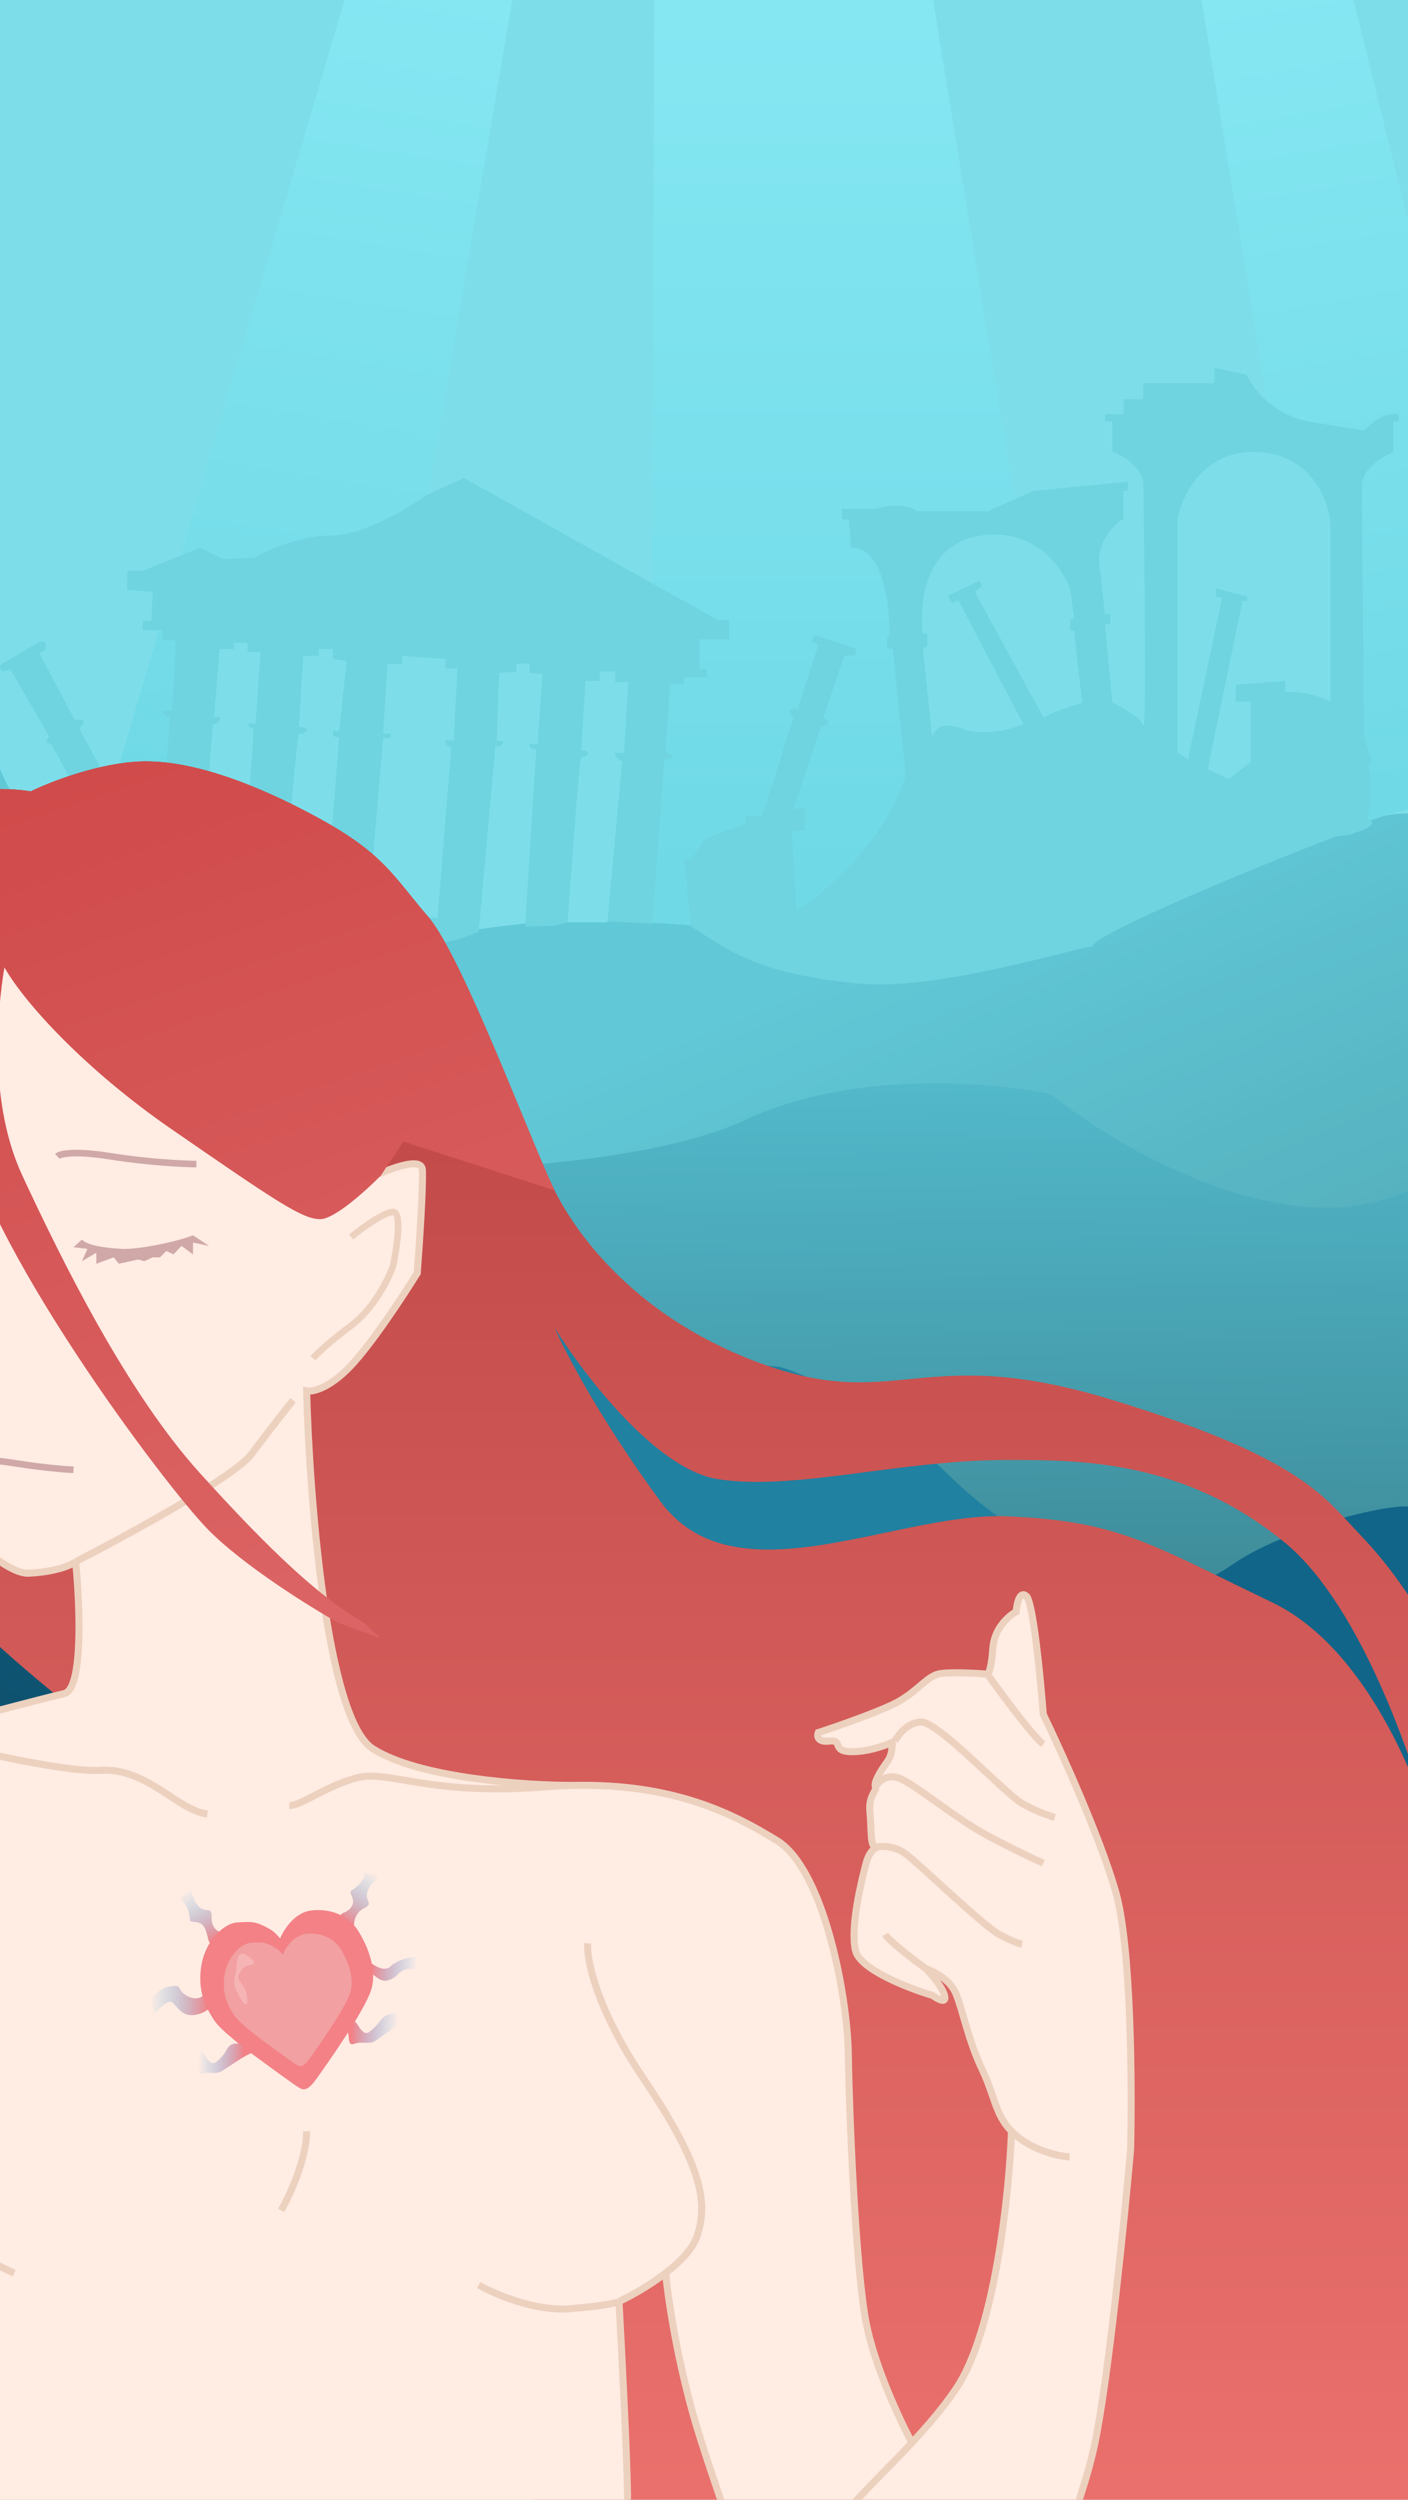 <svg width="320" height="568" viewBox="0 0 320 568" fill="none" xmlns="http://www.w3.org/2000/svg">
<rect x="0" y="0" width="320" height="568" fill="#808080" stroke="none"/>
<g clip-path="url(#clip0_84_957)">
<rect width="320" height="568" fill="white"/>
<path d="M69.165 421.311C47.792 431.673 13.605 427.564 0 423.991V444.089H320V419.078C318.925 418.562 317.908 418.137 316.947 417.793C309.106 414.984 296.57 417.345 288.505 415.261C273.618 411.414 252.769 410.524 234.508 422.651C208.861 439.682 167.421 433.916 149.907 428.904C131.899 422.055 90.538 410.949 69.165 421.311Z" fill="#02385A"/>
<path d="M69.165 421.311C47.792 431.673 13.605 427.564 0 423.991V444.089H320V419.078C318.925 418.562 317.908 418.137 316.947 417.793C309.106 414.984 296.57 417.345 288.505 415.261C273.618 411.414 252.769 410.524 234.508 422.651C208.861 439.682 167.421 433.916 149.907 428.904C131.899 422.055 90.538 410.949 69.165 421.311Z" fill="url(#paint0_linear_84_957)" fill-opacity="0.2"/>
<path d="M69.165 421.311C47.792 431.673 13.605 427.564 0 423.99V315.607C3.908 317.245 13.091 323.349 12.022 337.046C10.954 350.743 32.356 360.32 43.191 363.397C54.768 364.836 81.959 365.839 98.108 358.335C114.256 350.832 140.557 355.209 151.688 358.335C170.934 363.695 217.499 372.806 249.796 366.375C253.256 365.601 259.22 363.962 265.38 361.649C270.672 359.662 276.108 357.178 280.223 354.316C291.354 346.574 314.063 340.768 320 341.214V419.077C309.076 413.837 304.168 417.986 303.08 420.715C290.909 414.264 260.156 405.619 234.508 422.651C208.861 439.682 167.421 433.916 149.907 428.903C131.899 422.055 90.538 410.949 69.165 421.311Z" fill="#116589"/>
<path d="M69.165 421.311C47.792 431.673 13.605 427.564 0 423.99V315.607C3.908 317.245 13.091 323.349 12.022 337.046C10.954 350.743 32.356 360.32 43.191 363.397C54.768 364.836 81.959 365.839 98.108 358.335C114.256 350.832 140.557 355.209 151.688 358.335C170.934 363.695 217.499 372.806 249.796 366.375C253.256 365.601 259.22 363.962 265.38 361.649C270.672 359.662 276.108 357.178 280.223 354.316C291.354 346.574 314.063 340.768 320 341.214V419.077C309.076 413.837 304.168 417.986 303.08 420.715C290.909 414.264 260.156 405.619 234.508 422.651C208.861 439.682 167.421 433.916 149.907 428.903C131.899 422.055 90.538 410.949 69.165 421.311Z" fill="url(#paint1_linear_84_957)" fill-opacity="0.2"/>
<path d="M12.022 337.642C13.091 323.945 3.908 317.841 0 316.203V245.635C5.788 254.27 38.293 259.034 54.62 260.225C61.308 260.713 66.601 262.125 71.837 264.861C79.381 268.804 86.805 275.495 98.108 286.13C113.425 300.541 157.229 308.114 177.217 310.099C183.401 311.786 199.866 319.181 216.252 335.259C232.638 351.338 255.832 359.949 265.38 362.245C259.22 364.558 253.256 366.196 249.796 366.97C217.499 373.402 170.934 364.291 151.688 358.931C140.557 355.805 114.256 351.428 98.108 358.931C81.959 366.434 54.768 365.432 43.191 363.993C32.356 360.916 10.954 351.338 12.022 337.642Z" fill="#2081A1"/>
<path d="M319.999 342.322C314.062 341.876 291.354 347.682 280.222 355.423C276.107 358.285 270.671 360.77 265.38 362.757C255.831 360.461 232.637 351.85 216.252 335.772C199.866 319.693 183.401 312.298 177.216 310.611C157.229 308.626 113.424 301.053 98.107 286.642C86.804 276.007 79.38 269.316 71.836 265.373C94.347 266.26 145.394 265.203 169.498 253.889C193.602 242.574 225.751 245.303 238.812 248.083C254.495 260.737 292.689 282.831 319.999 269.967V342.322Z" fill="url(#paint2_linear_84_957)"/>
<path d="M231.243 230.003C261.996 225.239 305.751 197.547 320 198.441V-21.154H0V188.317C6.135 203.503 32.534 230.241 89.054 215.711C145.573 201.18 172.715 214.321 178.553 215.711C186.271 217.696 200.49 234.767 231.243 230.003Z" fill="#7DDEEA"/>
<path d="M0 246.677C5.788 255.312 38.293 260.076 54.62 261.267C61.308 261.755 66.601 263.167 71.837 265.903C94.348 266.79 145.395 265.733 169.499 254.419C193.603 243.104 225.751 245.833 238.813 248.612C254.496 261.267 292.69 283.36 320 270.497V184.893C305.751 183.999 266.449 206.629 235.696 211.393C204.942 216.157 181.818 219.333 174.1 217.348C168.262 215.959 167.718 200.525 91.132 213.924C33.653 223.98 6.135 189.955 0 174.769V246.677Z" fill="#61C8D7"/>
<path d="M0 246.677C5.788 255.312 38.293 260.076 54.62 261.267C61.308 261.755 66.601 263.167 71.837 265.903C94.348 266.79 145.395 265.733 169.499 254.419C193.603 243.104 225.751 245.833 238.813 248.612C254.496 261.267 292.69 283.36 320 270.497V184.893C305.751 183.999 266.449 206.629 235.696 211.393C204.942 216.157 181.818 219.333 174.1 217.348C168.262 215.959 167.718 200.525 91.132 213.924C33.653 223.98 6.135 189.955 0 174.769V246.677Z" fill="url(#paint3_linear_84_957)" fill-opacity="0.2"/>
<path d="M207.795 -26.154H148.765L148 209.649C178.37 211.632 223.398 215.711 247 214.682L207.795 -26.154Z" fill="url(#paint4_linear_84_957)"/>
<path d="M88.219 -33.707L121.081 -27.243L81.727 203.954C64.436 186.691 32.939 201.455 19.998 197.863L88.219 -33.707Z" fill="url(#paint5_linear_84_957)"/>
<path d="M299.467 -33.169L268.69 -26.848L304 189.346C325.682 180.019 339.379 181.869 351.5 178.346L299.467 -33.169Z" fill="url(#paint6_linear_84_957)"/>
<path d="M22.735 189.184L11.625 169.074C10.968 169.074 9.965 168.737 11.203 167.386L2.343 152.058C1.734 152.386 0.431 152.845 0.093 152.058C-0.329 151.073 0.796 150.511 1.218 150.37L8.953 145.87C9.656 145.588 10.893 145.56 10.218 147.698L8.953 148.401L16.969 163.589C17.906 163.402 19.584 163.364 18.797 164.714L17.953 165.418L30.329 188.2L36.798 187.216L38.626 163.027C37.689 162.746 36.095 162.042 37.22 161.48H39.048C39.273 161.48 39.704 150.886 39.892 145.588L37.079 145.448L36.798 143.198H32.438V141.088H34.407L34.688 134.479L28.922 134.057V129.697H32.438L45.377 124.494L50.721 127.025L57.752 126.744C60.658 125.056 68.243 121.681 75.331 121.681C82.419 121.681 92.629 115.587 96.848 112.54L105.427 108.602L163.226 140.948H165.758V145.307H159.007V152.058H160.695V153.886H155.492V155.433H152.257L151.273 170.902C152.21 171.23 153.72 171.971 152.257 172.309C151.481 172.488 151.119 172.516 150.979 172.483L148.275 209.93C151.834 210.196 155.046 210.471 157.039 210.471L155.492 195.372H157.039L160.133 190.591L169.414 187.216V185.387H173.211L180.384 163.027C179.915 162.746 179.118 162.014 179.68 161.339C180.243 160.664 180.946 161.058 181.227 161.339L186.009 146.432L184.462 145.87L185.165 144.323L194.728 147.417L194.306 148.964H191.915L187.134 163.027L188.4 163.871C188.118 164.433 187.359 165.446 186.571 164.996L180.384 183.7H182.915V188.622L179.962 188.903L181.087 206.904C187.509 202.873 201.45 191.069 205.838 176.106L202.885 147.417H201.619V144.885L202.182 144.323C202.275 137.572 200.663 124.156 193.462 124.494L192.9 118.025H191.353V115.634H198.806C200.916 114.977 205.782 114.171 208.369 116.196H224.402L234.808 111.555L256.325 109.446V111.555H255.341V117.884C252.95 119.29 248.562 123.706 250.137 130.119L251.122 139.541H252.387V141.791H251.122L252.809 159.652C254.872 160.589 259.166 162.943 259.841 164.855C260.516 166.768 260.122 128.713 259.841 109.446C259.56 107.899 257.76 104.383 252.809 102.696V95.805H251.122V94.117H255.341V90.742H259.841V87.085H276.014V83.57L283.327 85.117C284.592 88.07 289.233 94.342 297.671 95.805C306.109 97.267 309.531 97.727 310.187 97.773C311.359 96.32 314.547 93.555 317.922 94.117V95.805H316.656V102.696C314.266 103.68 309.484 106.605 309.484 110.43C309.484 114.256 309.859 150.089 310.047 167.527L311.782 173.012C310.048 172.637 312.795 181.491 310.657 185.878C311.611 186.346 312.055 186.786 311.801 187.188C311.814 187.193 311.808 187.203 311.782 187.216C311.181 188.053 309.818 188.722 307.917 189.249C307.195 189.683 306.412 189.87 305.572 189.781C304.919 189.903 304.229 190.013 303.507 190.114C286.52 196.584 249.363 211.887 248.216 215.061C243.622 215.577 212.917 225.186 195.291 223.499C173.72 221.434 166.977 217.034 157.039 210.471C155.046 210.471 151.834 210.196 148.275 209.93C144.926 209.679 141.271 209.436 138.033 209.436L129.276 209.436C126.16 210.471 125.714 210.471 119.332 210.471L121.881 170.34C121.271 170.293 120.109 169.974 120.334 169.074H122.162L123.287 153.183L120.334 152.901V150.792H117.38V152.62L113.443 152.901L112.88 168.23L114.427 168.512C114.333 168.98 113.836 169.833 112.599 169.496L108.794 211.807C106.271 212.549 103.334 214.194 99.178 214.194C81.633 215.369 72.378 219.842 43.636 212.108C27.904 207.354 13.82 197.685 9.648 190.137L22.735 189.184Z" fill="#6FD4E0"/>
<path d="M141.388 173.061L138.033 209.581H128.979C130.246 193.001 131.763 171.469 132.101 171.924C132.439 172.379 133.273 171.735 133.649 171.356C133.761 170.446 132.664 170.408 132.101 170.503L133.086 154.729H136.322V152.597H139.84V155.013H142.795L141.81 171.071H139.84C139.502 171.867 140.731 172.729 141.388 173.061Z" fill="#7DDEEA"/>
<path d="M102.552 169.792L99.456 208.588C96.192 208.019 93.593 209.867 92.702 210.862C92.365 209.611 86.652 207.119 83.838 206.03L87.074 167.661H88.762V166.666H87.074L88.059 150.892H91.436V149.045L101.286 149.755V151.887H103.959L103.115 168.229H101.286C101.06 169.252 102.036 169.698 102.552 169.792Z" fill="#7DDEEA"/>
<path d="M77.084 167.661L73.988 206.598L64.138 207.735C65.264 193.856 67.6 166.211 67.937 166.666C68.359 167.234 69.907 166.098 69.767 165.671C69.654 165.33 68.5 165.15 67.937 165.103L68.922 149.045H72.44V147.482H75.676V149.755L78.772 150.182L77.084 166.098H75.676V167.234L77.084 167.661Z" fill="#7DDEEA"/>
<path d="M57.666 165.671L54.851 207.735C54.851 207.053 48.473 204.135 45.283 202.761L48.379 164.677C49.955 164.335 50.067 163.398 49.927 162.971H48.66L49.927 147.482H53.163V146.06H56.258V148.192H59.213L58.088 164.392H56.258C56.258 164.961 57.197 165.482 57.666 165.671Z" fill="#7DDEEA"/>
<path d="M267.604 118.065V170.929L269.996 172.492L277.735 135.829L276.328 135.544V133.697L283.504 135.544V136.539H282.379L274.499 174.766L279.283 177.015C281 175.602 282.701 174.313 284.208 173.231V159.419H280.831V155.582L292.088 154.729V157.145C297.153 157.145 301.046 158.661 302.359 159.419V118.776C301.937 113.66 298.025 103.286 285.756 102.718C273.486 102.149 268.542 112.713 267.604 118.065Z" fill="#7DDEEA"/>
<path d="M209.772 147.339L211.883 167.803C212.024 166.24 213.544 163.597 218.496 165.529C223.449 167.462 229.941 165.671 232.567 164.534L217.793 136.397L216.386 137.108L215.401 135.402L222.577 131.992L223.14 133.129L221.592 134.55L237.211 163.113C238.674 161.977 243.637 160.366 245.935 159.703L244.106 143.36H243.261V140.66H244.106L243.261 133.981C241.573 129.055 235.072 119.714 222.577 121.76C210.082 123.806 208.834 137.392 209.772 143.929H210.757V146.913L209.772 147.339Z" fill="#7DDEEA"/>
<path d="M268.992 385.501C270.634 380.984 276.954 382.06 279.909 383.162C278.53 384.775 279.006 387.222 279.417 388.244C280.73 389.373 281.14 387.356 282.372 388.244C283.357 388.953 282.727 391.712 282.289 393.003C281.496 392.061 279.712 390.421 278.924 391.389C278.136 392.357 278.924 393.352 279.417 393.728C277.578 395.922 275.094 395.234 274.081 394.616C273.622 394.164 272.85 394.428 272.522 394.616C272.128 395.326 273.397 395.933 274.081 396.148C270.141 395.89 268.226 392.599 267.761 390.986C266.054 389.954 265.463 388.566 265.381 388.002C268.007 387.421 268.883 386.093 268.992 385.501Z" fill="#033656" fill-opacity="0.5"/>
<path d="M287.395 392.625C289.036 388.108 295.357 389.184 298.311 390.286C296.932 391.899 297.409 394.346 297.819 395.368C299.132 396.497 299.543 394.481 300.774 395.368C301.759 396.078 301.13 398.836 300.692 400.127C299.898 399.186 298.114 397.546 297.326 398.514C296.538 399.482 297.326 400.476 297.819 400.853C295.98 403.047 293.496 402.358 292.484 401.74C292.024 401.288 291.252 401.552 290.924 401.74C290.53 402.45 291.8 403.057 292.484 403.273C288.544 403.014 286.628 399.723 286.163 398.11C284.456 397.078 283.865 395.69 283.783 395.126C286.41 394.545 287.285 393.217 287.395 392.625Z" fill="#033656" fill-opacity="0.5"/>
<path d="M285.324 380.915C286.158 378.609 289.372 379.158 290.875 379.721C290.173 380.545 290.415 381.794 290.624 382.316C291.292 382.893 291.501 381.863 292.127 382.316C292.628 382.678 292.308 384.087 292.085 384.746C291.681 384.265 290.774 383.428 290.374 383.922C289.973 384.416 290.374 384.924 290.624 385.117C289.689 386.237 288.426 385.886 287.911 385.57C287.678 385.339 287.285 385.474 287.118 385.57C286.918 385.932 287.563 386.242 287.911 386.352C285.908 386.221 284.934 384.54 284.698 383.716C283.829 383.189 283.529 382.481 283.487 382.192C284.823 381.896 285.268 381.218 285.324 380.915Z" fill="#033656" fill-opacity="0.5"/>
<path d="M301.65 388.04C302.485 385.733 305.698 386.282 307.201 386.845C306.5 387.669 306.742 388.918 306.95 389.44C307.618 390.017 307.827 388.987 308.453 389.44C308.954 389.803 308.634 391.211 308.411 391.87C308.008 391.39 307.101 390.552 306.7 391.046C306.299 391.541 306.7 392.049 306.95 392.241C306.015 393.361 304.752 393.01 304.237 392.694C304.004 392.463 303.611 392.598 303.444 392.694C303.244 393.056 303.89 393.367 304.237 393.477C302.234 393.345 301.26 391.664 301.024 390.841C300.156 390.313 299.855 389.605 299.813 389.317C301.149 389.02 301.594 388.342 301.65 388.04Z" fill="#033656" fill-opacity="0.5"/>
<path d="M296.226 382.954C296.755 381.513 298.79 381.856 299.742 382.208C299.298 382.723 299.451 383.503 299.583 383.83C300.006 384.19 300.138 383.546 300.535 383.83C300.852 384.056 300.649 384.936 300.508 385.348C300.253 385.048 299.678 384.525 299.425 384.834C299.171 385.142 299.425 385.46 299.583 385.58C298.991 386.28 298.191 386.061 297.865 385.863C297.717 385.719 297.468 385.803 297.363 385.863C297.236 386.09 297.645 386.284 297.865 386.352C296.596 386.27 295.979 385.22 295.83 384.705C295.28 384.375 295.089 383.933 295.063 383.752C295.909 383.567 296.191 383.143 296.226 382.954Z" fill="#033656" fill-opacity="0.5"/>
<path fill-rule="evenodd" clip-rule="evenodd" d="M6.971 179.828C-4.845 177.741 -31.657 180.753 -44.373 209.498C-60.267 245.429 -70.285 275.869 -66.529 293.401C-63.523 307.427 -53.974 325.447 -49.574 332.704C-41.836 344.232 -24.991 368.539 -19.519 373.548C-14.048 378.557 -11.074 380.966 -10.272 381.544C-17.785 373.452 -33.429 352.76 -35.895 334.727C-38.361 316.694 -38.721 309.681 -38.593 308.429C-38.368 316.168 -34.778 335.575 -22.217 351.296C-9.655 367.017 10.568 383.727 19.109 390.117C50.32 447.594 118.117 568.791 139.618 593.759C161.119 618.728 177.733 635.374 183.352 640.576C188.008 644.525 201.405 652.694 217.742 653.773C234.08 654.852 251.972 651.076 258.875 649.053C269.343 642.792 292.475 628.535 301.261 621.599C312.242 612.929 336.132 602.718 341.816 602.718C342.919 602.718 344.172 602.529 345.452 602.336C350.761 601.535 356.534 600.665 354.05 612.929C352.499 620.586 348.851 628.024 345.45 634.96C342.09 641.811 338.97 648.173 338.348 653.773C337.346 662.79 342.683 676.732 345.476 682.576C345.027 693.879 347.114 718.796 359.059 728.044C373.99 739.604 384.875 740.47 398.265 738.833C411.655 737.195 444.311 726.021 460.013 708.2C472.575 693.943 476.935 685.883 477.545 683.636C480.242 683.282 486.947 680.38 492.187 671.594C498.738 660.613 504.325 634.892 504.807 627.86C504.885 626.722 504.829 625.006 504.76 622.895C504.405 611.961 503.705 590.427 519.449 583.645C534.476 577.171 548.573 579.214 553.742 581.044C557.82 582.328 566.554 586.997 568.866 595.397C571.756 605.897 570.986 618.998 568.866 623.429C566.747 627.86 580.041 613.411 577.729 600.117C575.417 586.824 574.357 581.525 568.866 574.493C567.214 572.377 565.544 569.039 563.66 565.273C559.283 556.525 553.749 545.464 544.591 542.03C534.11 538.1 519.93 540.392 514.151 542.03C509.527 544.759 498.661 554.245 492.187 570.351C485.714 586.458 482.041 607.888 481.013 616.59C476.742 630.108 466.101 659.033 457.701 666.585C447.201 676.025 434.871 686.718 425.238 685.177C415.605 683.636 398.265 680.746 398.265 663.214C398.265 649.188 401.605 637.14 403.274 632.87C410.403 623.333 425.238 602.487 427.55 595.397C430.44 586.535 431.981 562.645 427.55 556.961C427.058 556.331 426.537 555.629 425.981 554.879C421.525 548.874 414.685 539.654 400.385 536.828C393.519 535.472 384.952 535.641 376.06 535.817C364.117 536.054 351.59 536.302 341.816 532.879C328.175 528.101 324.38 505.521 324.187 494.828C324.187 492.428 325.803 487.062 327.947 479.943C332.171 465.916 338.444 445.082 338.444 426.723C338.444 384.241 318.922 358.984 309.352 348.984C308.554 348.149 307.788 347.317 307.02 346.484C299.55 338.371 291.96 330.126 252.999 318.158C230.045 311.107 217.705 312.306 206.649 313.379C197.013 314.315 188.353 315.156 174.49 310.356C144.724 300.048 130.949 280.301 126.036 270.475C124.49 267.384 121.848 260.984 118.709 253.381C111.872 236.819 102.677 214.548 97.329 208.342C95.792 206.557 94.469 204.919 93.228 203.383C88.173 197.126 84.443 192.508 72.765 186.089C58.219 178.094 42.71 172.218 30.765 173.085C21.209 173.778 10.921 177.869 6.971 179.828ZM326.847 421.32C322.743 405.01 310.501 374.396 289.123 364.108C285.677 362.45 282.55 360.921 279.67 359.512C258.954 349.383 250.978 345.483 228.82 344.553C220.525 344.205 211.011 346.208 201.375 348.238C181.694 352.383 161.5 356.637 150.118 341.181C136.555 322.763 128.412 307.177 126.036 301.686C132.554 312.218 149.078 333.841 163.027 336.076C172.74 337.632 184.427 336.109 197.122 334.454C207.213 333.139 217.941 331.741 228.82 331.741L229.303 331.741C245.477 331.739 269.123 331.736 292.013 350.525C309.667 365.016 322.172 402.19 326.847 421.32ZM148.192 598.769C153.426 605.608 166.283 621.04 175.839 628.053C177.512 629.281 179.151 630.539 180.784 631.792C190.809 639.484 200.679 647.057 217.742 647.223C218.076 647.226 218.406 647.229 218.734 647.233L219.304 647.239C220.098 647.248 220.876 647.257 221.639 647.266C238.943 647.469 248.462 647.581 262.921 640.576C269.416 637.429 276.265 629.891 283.307 622.141C293.08 611.384 303.224 600.22 313.302 599.828C327.174 599.289 333.339 599.603 334.687 599.828C329.132 597.902 316.096 594.626 308.389 596.938C298.756 599.828 279.297 612.736 264.944 625.067C250.591 637.397 208.784 639.035 189.228 628.053C173.584 619.268 155.352 604.869 148.192 598.769ZM365.128 724.672C355.88 719.201 352.669 701.328 352.219 693.076C352.829 694.521 355.052 699.164 359.059 706.177C364.068 714.943 371.678 721.493 387.284 726.503C399.768 730.51 415.733 726.952 422.155 724.672C419.49 725.796 411.983 728.603 403.274 730.837C392.389 733.631 376.687 731.512 365.128 724.672ZM339.504 536.828C350.261 538.562 374.433 541.78 385.068 540.778C398.362 539.525 412.137 544.246 415.99 553.012C419.843 561.778 422.733 569.195 421.674 582.296C420.826 592.777 413.807 605.929 410.403 611.195C414.481 601.402 421.866 579.734 418.784 571.411C418.39 570.349 418.022 569.339 417.671 568.376L417.664 568.357L417.662 568.352C414.579 559.895 412.811 555.047 406.935 550.122C402.116 546.082 389.11 544.91 377.279 543.844C373.029 543.461 368.93 543.092 365.417 542.608C354.782 541.144 344.096 538.145 339.504 536.828ZM484.674 611.195C486.761 600.31 492.322 576.478 497.871 568.232C498.859 566.763 499.808 565.318 500.733 563.911L500.738 563.903L500.74 563.899C506.297 555.437 510.945 548.36 517.715 545.883C525.614 542.993 535.151 542.03 543.242 547.328C551.334 552.626 561.738 566.113 561.834 568.232C561.881 569.264 562.24 570.277 562.615 571.05C560.875 568.583 556.442 564.74 548.155 563.03C536.018 560.525 530.527 560.429 522.339 563.897C514.151 567.365 501.628 579.599 496.908 588.269C493.131 595.204 487.178 606.443 484.674 611.195ZM479.664 677.856C483.357 669.411 491.59 649.785 494.981 638.842C498.372 627.899 500.953 620.411 501.82 618.035C502.302 622.819 501.82 634.025 492.187 663.695C489.167 672.997 485.68 674.777 481.102 677.114C480.634 677.352 480.155 677.597 479.664 677.856ZM349.04 640.576C353.356 630.018 356.554 617.746 357.614 612.929C358.096 613.25 359.059 614.856 359.059 618.709C359.059 623.525 354.05 639.613 349.04 652.81C345.033 663.368 347.371 678.145 349.04 684.214C348.43 683.314 346.651 678.8 344.417 667.934C342.095 656.645 343.1 654.339 346.603 646.306C347.315 644.673 348.13 642.805 349.04 640.576Z" fill="url(#paint7_linear_84_957)"/>
<path d="M-39.936 274.051C-43.25 258.407 -42.216 255.138 -41.285 255.459C-40.835 244.638 -38.318 219.624 -31.845 206.138C-25.371 192.651 -6.092 185.619 2.738 183.789C13.527 184.014 41.039 186.621 64.775 195.252C88.51 203.884 85.261 248.234 80.669 269.33C85.678 266.665 95.754 262.221 95.986 265.766C96.217 269.311 95.311 282.913 94.83 289.271C91.779 294.216 84.465 305.377 79.609 310.463C74.754 315.55 70.972 316.307 69.688 316.051C70.33 340.358 74.234 390.649 84.715 397.353C95.196 404.058 119.458 405.709 130.279 405.696C153.18 405.175 166.886 412.243 176.614 418.257C187.21 424.808 192.605 453.418 192.798 466.711C192.99 480.005 194.435 515.358 196.844 527.785C198.77 537.726 204.586 550.101 207.253 555.046C210.862 551.178 214.348 547.126 217.266 542.812C226.128 529.711 229.371 498.327 229.885 484.273C226.151 480.468 226.107 476.274 223.238 470.275C220.059 463.629 218.903 457.078 217.266 453.032C215.955 449.796 212.16 447.895 210.426 447.349C211.614 448.537 214.125 451.414 214.665 453.418C215.204 455.421 213.091 454.252 211.967 453.418C206.541 451.812 195.437 447.522 194.435 443.207C193.183 437.812 195.784 427.408 196.844 423.363C197.903 419.317 200.215 419.895 198.963 419.702C197.71 419.509 198.096 415.367 197.71 411.707C197.325 408.046 199.348 406.89 198.963 406.023C198.577 405.156 199.731 402.944 201.564 400.436C203.268 398.103 202.327 396.3 203.176 395.726C201.433 396.556 197.428 398.028 193.665 398.028C188.752 398.028 191.834 395.234 188.463 395.619C185.766 395.928 185.669 394.463 185.958 393.693C190.871 392.087 201.525 388.356 204.839 386.275C208.981 383.674 210.715 381.074 213.22 380.399C215.223 379.86 221.504 380.174 224.394 380.399C224.683 380.335 225.338 379.07 225.646 374.523C225.955 369.976 229.307 367.106 230.944 366.239C231.073 364.505 231.715 361.364 233.256 362.674C234.798 363.985 236.467 381.138 237.11 389.551C241.123 397.835 250.037 417.506 253.582 429.913C257.127 442.32 257.307 474.129 256.954 488.482C255.541 504.441 251.944 540.096 248.862 555.046C245.779 569.997 236.532 591.074 232.293 599.743C221.087 618.464 197.325 655.018 191.931 651.473C185.188 647.042 178.348 630.665 176.807 614.097C175.266 597.528 161.972 564.872 157.252 547.629C153.476 533.834 151.697 521.127 151.279 516.498C147.582 519.353 143.353 521.71 140.683 522.968C141.261 533.468 142.455 556.838 142.61 566.317C142.802 578.165 140.009 597.335 145.692 611.207C151.376 625.078 160.334 663.321 170.353 685.381C180.371 707.441 198.866 719.289 214.857 739.904C230.848 760.519 264.467 804.445 293.27 843.652C316.312 875.017 342.367 923.895 352.513 944.413L110.146 1019.07C93.224 998.487 54.91 950.578 37.032 923.606C14.683 889.89 14.008 847.216 14.008 807.528C14.008 767.84 21.619 719 23.16 699.06C24.701 679.12 23.834 666.404 23.16 641.743C22.486 617.083 -18.647 558.707 -31.17 544.064C-43.693 529.422 -71.244 474.707 -75.482 473.454C-79.721 472.202 -107.175 493.491 -112.762 504.087C-117.232 512.564 -154.184 555.271 -172.102 575.564C-167.992 579.771 -158.018 590.708 -151.005 600.803C-142.239 613.422 -112.569 640.78 -103.803 647.331C-95.037 653.881 -86.849 655.519 -77.602 662.358C-68.583 669.028 -60.755 685.043 -54.387 698.073L-53.904 699.06C-47.45 712.257 -32.326 724.01 -30.111 725.165C-27.895 726.321 -19.9 750.789 -19.322 752.427C-18.744 754.065 -19.803 757.532 -20.574 759.748C-21.345 761.964 -25.005 780.363 -29.34 785.661C-32.808 789.899 -32.198 786.528 -31.459 784.312C-32.037 781.583 -33.174 775.142 -33.097 771.211C-33.001 766.298 -28.57 758.977 -28.57 754.161C-28.57 750.308 -32.808 742.409 -34.927 738.941L-39.455 731.523C-40.129 731.909 -41.555 733.565 -41.863 737.11C-42.171 740.655 -44.368 751.046 -45.427 755.798C-46.037 756.376 -47.932 757.648 -50.629 758.11C-53.326 758.573 -55.799 757.918 -56.698 757.532C-57.372 757.789 -59.511 758.438 -62.67 758.977C-65.83 759.517 -69.06 758.239 -70.281 757.532C-70.602 757.693 -71.668 758.207 -73.363 758.977C-75.058 759.748 -82.033 759.298 -85.308 758.977C-86.946 757.757 -86.907 750.905 -87.909 746.743C-88.911 742.582 -83.57 740.418 -82.382 741.349C-84.887 733.111 -88.98 723.914 -90.221 721.601C-95.808 714.922 -107.734 700.505 -110.739 696.266C-114.496 690.968 -113.725 683.84 -114.881 677.482C-116.037 671.124 -130.487 663.418 -137.615 658.601C-144.744 653.785 -160.638 647.523 -173.932 641.358C-184.567 636.426 -203.088 620.743 -211.019 613.519C-217.441 607.899 -230.285 595.524 -230.285 590.977C-230.285 585.294 -222.29 566.317 -211.019 546.569C-199.748 526.821 -176.725 496.863 -157.17 480.294C-137.615 463.725 -127.501 442.051 -122.684 434.441C-117.868 426.83 -98.602 400.532 -96.29 397.064C-93.978 393.596 -76.638 387.528 -65.753 391.188C-57.045 394.117 -32.262 394.335 -20.959 394.078C-10.941 391.413 10.194 385.832 14.586 384.83C18.979 383.829 18.151 364.441 17.187 354.872C16.224 355.61 12.756 357.164 6.591 357.473C-1.115 357.858 -20.189 336.473 -28.858 320.289C-37.528 304.106 -35.794 293.606 -39.936 274.051Z" fill="#FFECE3"/>
<path d="M17.187 354.872C16.224 355.61 12.756 357.164 6.591 357.473C-1.115 357.858 -20.189 336.473 -28.858 320.289C-37.528 304.106 -35.794 293.606 -39.936 274.051C-43.25 258.407 -42.216 255.138 -41.285 255.459C-40.835 244.638 -38.318 219.624 -31.845 206.138C-25.371 192.651 -6.092 185.619 2.738 183.789C13.527 184.014 41.039 186.621 64.775 195.252C88.51 203.884 85.261 248.234 80.669 269.33C85.678 266.665 95.754 262.221 95.986 265.766C96.217 269.311 95.311 282.913 94.83 289.271C91.779 294.216 84.465 305.377 79.609 310.463C74.754 315.55 70.972 316.307 69.688 316.051C70.33 340.358 74.234 390.649 84.715 397.353C95.196 404.058 119.458 405.709 130.279 405.696M17.187 354.872C18.151 364.441 18.979 383.829 14.586 384.83C10.194 385.832 -10.941 391.413 -20.959 394.078M17.187 354.872C28.94 348.835 53.388 335.49 57.164 330.404C60.941 325.318 65.031 320.129 66.605 318.17M-20.959 394.078C-32.262 394.335 -57.045 394.117 -65.753 391.188C-76.638 387.528 -93.978 393.596 -96.29 397.064C-98.602 400.532 -117.868 426.83 -122.684 434.441C-127.501 442.051 -137.615 463.725 -157.17 480.294C-176.725 496.863 -199.748 526.821 -211.019 546.569C-222.29 566.317 -230.285 585.294 -230.285 590.977C-230.285 595.524 -217.441 607.899 -211.019 613.519C-203.088 620.743 -184.567 636.426 -173.932 641.358C-160.638 647.523 -144.744 653.785 -137.615 658.601C-130.487 663.418 -116.037 671.124 -114.881 677.482C-113.725 683.84 -114.496 690.968 -110.739 696.266C-107.734 700.505 -95.808 714.922 -90.221 721.601C-88.326 725.133 -79.779 744.72 -80.395 752.427C-81.012 760.133 -81.354 742.601 -82.382 741.349C-83.57 740.418 -88.911 742.582 -87.909 746.743C-86.907 750.905 -86.946 757.757 -85.308 758.977C-82.033 759.298 -75.058 759.748 -73.363 758.977C-71.668 758.207 -70.602 757.693 -70.281 757.532M-20.959 394.078C-9.849 397.032 14.471 402.806 22.871 402.266C33.371 401.592 40.403 411.418 47.146 412.188M-70.281 757.532C-69.06 758.239 -65.83 759.517 -62.67 758.977C-59.511 758.438 -57.372 757.789 -56.698 757.532M-70.281 757.532C-69.124 756.344 -66.504 752.523 -65.271 746.743C-63.73 739.519 -60.648 728.73 -59.395 727.574C-58.393 726.649 -57.758 725.583 -57.565 725.165M-56.698 757.532C-55.799 757.918 -53.326 758.573 -50.629 758.11C-47.932 757.648 -46.037 756.376 -45.427 755.798C-44.368 751.046 -42.171 740.655 -41.863 737.11C-41.555 733.565 -40.129 731.909 -39.455 731.523L-34.927 738.941C-32.808 742.409 -28.57 750.308 -28.57 754.161C-28.57 758.977 -33.001 766.298 -33.097 771.211C-33.174 775.142 -32.037 781.583 -31.459 784.312C-32.198 786.528 -32.808 789.899 -29.34 785.661C-25.005 780.363 -21.345 761.964 -20.574 759.748C-19.803 757.532 -18.744 754.065 -19.322 752.427C-19.9 750.789 -27.895 726.321 -30.111 725.165C-32.326 724.009 -47.45 712.257 -53.904 699.06C-60.358 685.863 -68.354 669.197 -77.602 662.358C-86.849 655.519 -95.037 653.881 -103.803 647.331C-112.569 640.78 -142.239 613.422 -151.005 600.803C-158.018 590.708 -167.992 579.771 -172.102 575.564M-56.698 757.532C-55.478 756.376 -52.883 752.6 -52.267 746.743C-51.496 739.422 -48.124 727.766 -46.776 726.899M-172.102 575.564C-154.184 555.271 -117.232 512.564 -112.762 504.087C-107.175 493.491 -79.721 472.202 -75.482 473.454M-172.102 575.564C-173.418 573.381 -177.843 567.781 -185.01 562.849C-192.177 557.917 -198.079 556.17 -200.134 555.913M-75.482 473.454C-71.244 474.707 -43.693 529.422 -31.17 544.064C-18.647 558.707 22.486 617.083 23.16 641.743C23.834 666.404 24.701 679.12 23.16 699.06C21.619 719 14.008 767.84 14.008 807.528C14.008 847.216 14.683 889.89 37.032 923.606C54.91 950.578 93.224 998.487 110.146 1019.07L352.513 944.413C342.366 923.895 316.312 875.017 293.27 843.652C264.467 804.445 230.848 760.519 214.857 739.904C198.866 719.289 180.371 707.441 170.353 685.381C160.334 663.321 151.376 625.078 145.692 611.207C140.009 597.335 142.802 578.165 142.61 566.317C142.455 556.838 141.261 533.468 140.683 522.968M-75.482 473.454C-72.014 472.041 -63.942 469.351 -59.395 469.89M140.683 522.968C143.353 521.71 147.582 519.353 151.279 516.498M140.683 522.968C140.201 523.257 137.273 523.989 129.412 524.606C121.552 525.222 112.394 521.266 108.798 519.211M133.554 441.569C133.298 445.165 135.462 456.327 146.174 472.202C159.564 492.046 161.009 500.427 158.408 508.133C157.429 511.034 154.564 513.962 151.279 516.498M151.279 516.498C151.697 521.127 153.476 533.834 157.252 547.629C161.972 564.872 175.266 597.528 176.807 614.097C178.348 630.665 185.188 647.042 191.931 651.473C197.325 655.018 221.087 618.464 232.293 599.743C236.532 591.074 245.779 569.997 248.862 555.046C251.944 540.096 255.541 504.441 256.954 488.482C257.307 474.129 257.127 442.32 253.582 429.913C250.037 417.506 241.123 397.835 237.11 389.551C236.467 381.138 234.798 363.985 233.256 362.674C231.715 361.364 231.073 364.505 230.944 366.239C229.307 367.106 225.955 369.976 225.646 374.523C225.338 379.07 224.683 380.335 224.394 380.399M224.394 380.399C221.504 380.174 215.223 379.86 213.22 380.399C210.715 381.074 208.981 383.674 204.839 386.275C201.525 388.356 190.871 392.087 185.958 393.693C185.669 394.463 185.765 395.928 188.463 395.619C191.834 395.234 188.752 398.028 193.665 398.028C197.595 398.028 201.788 396.422 203.394 395.619M224.394 380.399C227.766 385.119 235.029 394.907 237.11 396.294M203.394 395.619C202.174 396.037 203.394 397.931 201.564 400.436C199.731 402.944 198.577 405.156 198.963 406.023M203.394 395.619C204.1 394.207 206.284 391.362 209.366 391.285C213.22 391.188 228.44 407.564 232.293 409.78C235.673 411.724 238.683 412.638 239.71 412.959M198.963 406.023C199.348 406.89 197.325 408.046 197.71 411.707C198.096 415.367 197.71 419.509 198.963 419.702M198.963 406.023C199.573 404.931 201.487 402.998 204.261 404C207.729 405.252 216.977 413.055 224.105 416.908C229.808 419.991 235.151 422.496 237.11 423.363M198.963 419.702C200.215 419.895 197.903 419.317 196.844 423.363C195.784 427.408 193.183 437.812 194.435 443.207C195.437 447.522 206.541 451.812 211.967 453.418C213.091 454.252 215.204 455.421 214.665 453.418C214.125 451.414 211.614 448.537 210.426 447.349M198.963 419.702C200.183 419.445 203.24 419.374 205.706 421.147C208.788 423.363 223.334 437.523 227.091 439.546C230.097 441.164 231.811 441.697 232.293 441.762M210.426 447.349C212.16 447.895 215.955 449.796 217.266 453.032C218.903 457.078 220.059 463.629 223.238 470.275C226.107 476.274 226.151 480.468 229.885 484.273M210.426 447.349C207.697 445.358 202.026 441.01 201.178 439.546M243.082 490.119C240.834 489.959 235.318 488.809 231.233 485.496C230.735 485.091 230.288 484.685 229.885 484.273M229.885 484.273C229.371 498.327 226.128 529.711 217.266 542.812C214.348 547.126 210.862 551.178 207.253 555.046M181.045 603.115C180.949 601.349 181.373 595.216 183.839 584.812C186.11 575.233 197.161 565.863 207.253 555.046M207.253 555.046C204.586 550.101 198.77 537.726 196.844 527.785C194.435 515.358 192.99 480.005 192.798 466.711C192.605 453.418 187.21 424.808 176.614 418.257C166.886 412.244 153.18 405.175 130.279 405.696M65.738 410.262C68.628 410.262 73.637 406.023 80.958 404C88.279 401.977 97.142 408.142 123.921 406.023C126.116 405.849 128.235 405.742 130.279 405.696M-42.441 473.454C-38.556 471.913 -28.82 472.761 -20.959 488.482C-11.134 508.133 -4.294 513.304 3.22 516.498M63.908 502.257C65.834 498.873 69.688 490.539 69.688 484.273M103.692 654.856C103.05 658.741 102.151 667.34 103.692 670.654C105.233 673.968 107.738 676.915 108.798 677.975L106.293 665.837" stroke="#EDD1BF" stroke-width="1.6"/>
<path d="M-44.349 209.498C-31.634 180.753 -4.822 177.741 6.995 179.828C10.944 177.869 21.233 173.778 30.788 173.085C42.733 172.218 58.243 178.094 72.789 186.089C87.334 194.085 89.55 199.287 97.353 208.342C105.156 217.397 121.146 260.649 126.059 270.475L91.669 259.397L86.564 267.103C83.321 270.411 76.025 277.025 72.789 277.025C68.743 277.025 63.156 273.268 38.88 256.507C19.46 243.098 5.595 227.94 1.003 219.817C-0.731 230.284 -2.484 250.843 5.068 267.103C14.509 287.429 29.055 316.617 45.431 334.727C61.807 352.837 72.866 363.06 82.691 368.732L86.564 372.296L76.834 368.732C70.348 365.071 55.391 355.746 47.454 347.732C37.532 337.713 -4.68 281.468 -8.9 253.81C-12.271 231.707 -14.538 226.72 -12.098 219.817C-22.244 231.472 -28.956 236.856 -40.226 270.475C-44.197 282.319 -39.404 300.305 -38.569 308.429C-38.698 309.681 -38.338 316.694 -35.872 334.727C-33.406 352.76 -17.762 373.452 -10.248 381.544C-11.051 380.966 -14.024 378.557 -19.496 373.548C-24.967 368.539 -41.812 344.232 -49.551 332.704C-53.95 325.447 -63.5 307.427 -66.505 293.401C-70.262 275.869 -60.244 245.429 -44.349 209.498Z" fill="url(#paint8_linear_84_957)"/>
<path d="M27.872 283.78C24.25 283.626 19.908 283.041 18.624 281.661L16.697 283.395L19.876 283.78L18.624 286.573L21.899 284.647V287.151L25.849 285.706L27.005 287.151L31.436 286.188L32.784 286.573L34.711 285.706H36.349L37.794 284.261L39.431 285.032L41.261 283.106L43.862 285.032V282.335L47.523 283.106L43.862 280.697C39.977 282.206 31.494 283.934 27.872 283.78Z" fill="#D0A8A8"/>
<path d="M79.797 281.083C82.109 279.188 87.253 275.399 89.333 275.399C91.414 275.399 90.2 283.555 89.333 287.633C88.338 290.523 85.037 297.285 79.797 301.216C74.556 305.146 71.833 307.798 71.127 308.633" stroke="#EDD1BF" stroke-width="1.5"/>
<path d="M13.029 262.745C13.628 262.19 16.893 261.413 25.159 262.745C33.425 264.077 41.581 264.479 44.626 264.514" stroke="#D0A8A8" stroke-width="1.5"/>
<path d="M-6.418 332.427C-6.065 331.977 -3.682 331.348 3.022 332.427C9.727 333.506 14.935 333.904 16.701 333.968" stroke="#D0A8A8" stroke-width="1.5"/>
<g opacity="0.66">
<path d="M70.656 434.126C66.905 434.597 64.441 438.548 63.677 440.465C63.49 440.253 62.993 439.706 62.506 439.219C61.897 438.609 60.385 437.753 59.009 437.21C57.633 436.666 56.617 436.655 53.872 436.827C51.127 437 46.699 440.677 45.746 446.74C44.794 452.804 46.995 456.482 48.764 459.186C50.18 461.35 56.089 465.868 58.866 467.857C61.643 469.911 67.396 474.117 68.192 474.507C69.186 474.995 70.108 474.943 72.093 472.137C74.079 469.332 82.533 457.435 84.28 452.384C86.027 447.333 83.026 441.087 81.087 438.273C79.147 435.458 75.344 433.538 70.656 434.126Z" fill="#ED4956"/>
<path d="M69.459 439.442C66.683 439.79 64.859 442.714 64.294 444.133C64.155 443.976 63.788 443.571 63.427 443.21C62.977 442.759 61.858 442.126 60.839 441.724C59.821 441.321 59.069 441.313 57.038 441.441C55.006 441.568 51.729 444.289 51.024 448.777C50.319 453.264 51.949 455.986 53.258 457.988C54.305 459.589 58.678 462.933 60.734 464.405C62.789 465.925 67.047 469.038 67.635 469.326C68.371 469.687 69.053 469.649 70.523 467.572C71.992 465.496 78.249 456.692 79.542 452.953C80.835 449.215 78.614 444.593 77.178 442.51C75.743 440.427 72.928 439.007 69.459 439.442Z" fill="#EC7881"/>
<path d="M88.781 446.795C87.471 448.12 85.194 446.717 84.397 446.102L84.792 448.666C85.295 449.015 86.693 450.507 88.249 449.968C90.375 449.231 89.924 448.747 91.41 447.843C92.599 447.119 94.105 447.393 94.71 447.62L94.505 444.686C93.025 444.67 90.092 445.471 88.781 446.795Z" fill="url(#paint9_linear_84_957)"/>
<path d="M83.948 461.697C82.463 462.826 81.458 459.955 80.66 459.339L78.97 461.721C79.473 462.07 78.843 464.982 80.399 464.442C82.525 463.706 83.744 464.676 85.23 463.772C86.419 463.048 89.743 460.331 90.347 460.558L90.143 457.624C86.477 457.44 87.216 459.212 83.948 461.697Z" fill="url(#paint10_linear_84_957)"/>
<path d="M49.117 468.537C47.633 469.666 46.627 466.795 45.83 466.179L44.139 468.561C44.642 468.91 44.013 471.822 45.568 471.282C47.694 470.546 48.913 471.516 50.4 470.611C51.589 469.888 56.63 466.34 57.235 466.567L54.582 464.333C50.916 464.148 52.386 466.052 49.117 468.537Z" fill="url(#paint11_linear_84_957)"/>
<path d="M42.237 453.357C44.095 454.547 45.588 453.982 46.01 453.547L47.331 456.567C46.785 457.027 45.137 457.98 43.297 457.887C40.997 457.772 40.092 455.625 39.02 454.931C38.163 454.377 36.117 456.4 35.2 457.481L34.149 454.595C34.689 453.648 36.365 451.673 38.742 451.354C41.715 450.955 39.915 451.87 42.237 453.357Z" fill="url(#paint12_linear_84_957)"/>
<path d="M48.088 435.586C47.996 437.775 49.245 438.762 49.838 438.901L47.882 441.562C47.205 441.329 47.308 439.592 46.454 437.975C45.387 435.953 43.08 437.339 43.139 436.072C43.186 435.059 42.334 431.907 40.929 431.674L42.904 429.312C44.003 429.292 43.299 430.907 44.783 432.774C46.639 435.108 48.203 432.849 48.088 435.586Z" fill="url(#paint13_linear_84_957)"/>
<path d="M82.757 433.58C80.768 434.539 80.344 436.911 80.503 437.494L77.482 435.24C77.367 434.54 78.827 434.801 79.859 433.289C81.149 431.399 78.823 430.045 79.976 429.496C80.898 429.056 83.295 426.817 82.835 425.481L85.872 426.083C86.411 427.031 84.641 427.184 83.687 429.364C82.494 432.09 85.243 432.38 82.757 433.58Z" fill="url(#paint14_linear_84_957)"/>
<path d="M53.764 446.292C53.932 443.011 55.675 443.799 56.525 444.603C57.269 445.098 58.438 446.161 57.168 446.463C55.58 446.84 55.304 446.826 54.392 448.425C53.48 450.024 55.656 450.773 56.082 453.261C56.508 455.749 55.909 456.633 54.15 453.164C52.39 449.695 53.554 450.393 53.764 446.292Z" fill="#FFE6E6" fill-opacity="0.28"/>
</g>
</g>
<defs>
<linearGradient id="paint0_linear_84_957" x1="148.275" y1="367.864" x2="127.822" y2="455.078" gradientUnits="userSpaceOnUse">
<stop offset="0.14" stop-opacity="0"/>
<stop offset="0.995"/>
</linearGradient>
<linearGradient id="paint1_linear_84_957" x1="148.423" y1="266.478" x2="57.726" y2="461.743" gradientUnits="userSpaceOnUse">
<stop offset="0.485" stop-opacity="0"/>
<stop offset="0.811"/>
</linearGradient>
<linearGradient id="paint2_linear_84_957" x1="195.918" y1="245.635" x2="199.352" y2="483.988" gradientUnits="userSpaceOnUse">
<stop stop-color="#52B9CB"/>
<stop offset="1" stop-color="#295C65"/>
</linearGradient>
<linearGradient id="paint3_linear_84_957" x1="218.776" y1="174.769" x2="298.148" y2="363.522" gradientUnits="userSpaceOnUse">
<stop offset="0.152" stop-opacity="0"/>
<stop offset="1"/>
</linearGradient>
<linearGradient id="paint4_linear_84_957" x1="190.131" y1="-26.154" x2="190.191" y2="250.287" gradientUnits="userSpaceOnUse">
<stop stop-color="#88E9F4"/>
<stop offset="0.816" stop-color="#6FD9E6"/>
</linearGradient>
<linearGradient id="paint5_linear_84_957" x1="98.052" y1="-31.772" x2="52.694" y2="249.607" gradientUnits="userSpaceOnUse">
<stop stop-color="#88E9F4"/>
<stop offset="1" stop-color="#68D4E1"/>
</linearGradient>
<linearGradient id="paint6_linear_84_957" x1="290.258" y1="-31.278" x2="336.861" y2="246.297" gradientUnits="userSpaceOnUse">
<stop stop-color="#88E9F4"/>
<stop offset="1" stop-color="#68D4E1"/>
</linearGradient>
<linearGradient id="paint7_linear_84_957" x1="255.341" y1="173" x2="255.341" y2="739.466" gradientUnits="userSpaceOnUse">
<stop stop-color="#B84141"/>
<stop offset="1" stop-color="#FF857F"/>
</linearGradient>
<linearGradient id="paint8_linear_84_957" x1="-40.515" y1="173" x2="29.382" y2="381.544" gradientUnits="userSpaceOnUse">
<stop stop-color="#CF4848"/>
<stop offset="1" stop-color="#DC6464"/>
</linearGradient>
<linearGradient id="paint9_linear_84_957" x1="84.35" y1="447.069" x2="94.712" y2="447.57" gradientUnits="userSpaceOnUse">
<stop stop-color="#ED4956"/>
<stop offset="1" stop-color="#0291FF" stop-opacity="0"/>
</linearGradient>
<linearGradient id="paint10_linear_84_957" x1="79.989" y1="460.007" x2="90.351" y2="460.508" gradientUnits="userSpaceOnUse">
<stop stop-color="#ED4956"/>
<stop offset="1" stop-color="#0291FF" stop-opacity="0"/>
</linearGradient>
<linearGradient id="paint11_linear_84_957" x1="45.159" y1="466.845" x2="55.521" y2="467.346" gradientUnits="userSpaceOnUse">
<stop stop-color="#0291FF" stop-opacity="0"/>
<stop offset="1" stop-color="#ED4956"/>
</linearGradient>
<linearGradient id="paint12_linear_84_957" x1="34.169" y1="454.2" x2="47.325" y2="454.874" gradientUnits="userSpaceOnUse">
<stop stop-color="#00A6FF" stop-opacity="0"/>
<stop offset="1" stop-color="#ED4956"/>
</linearGradient>
<linearGradient id="paint13_linear_84_957" x1="43.258" y1="429.129" x2="49.272" y2="440.739" gradientUnits="userSpaceOnUse">
<stop stop-color="#00A6FF" stop-opacity="0"/>
<stop offset="1" stop-color="#ED4956"/>
</linearGradient>
<linearGradient id="paint14_linear_84_957" x1="86.202" y1="426.304" x2="78.921" y2="437.179" gradientUnits="userSpaceOnUse">
<stop stop-color="#00A6FF" stop-opacity="0"/>
<stop offset="1" stop-color="#ED4956"/>
</linearGradient>
<clipPath id="clip0_84_957">
<rect width="320" height="568" fill="white"/>
</clipPath>
</defs>
</svg>
